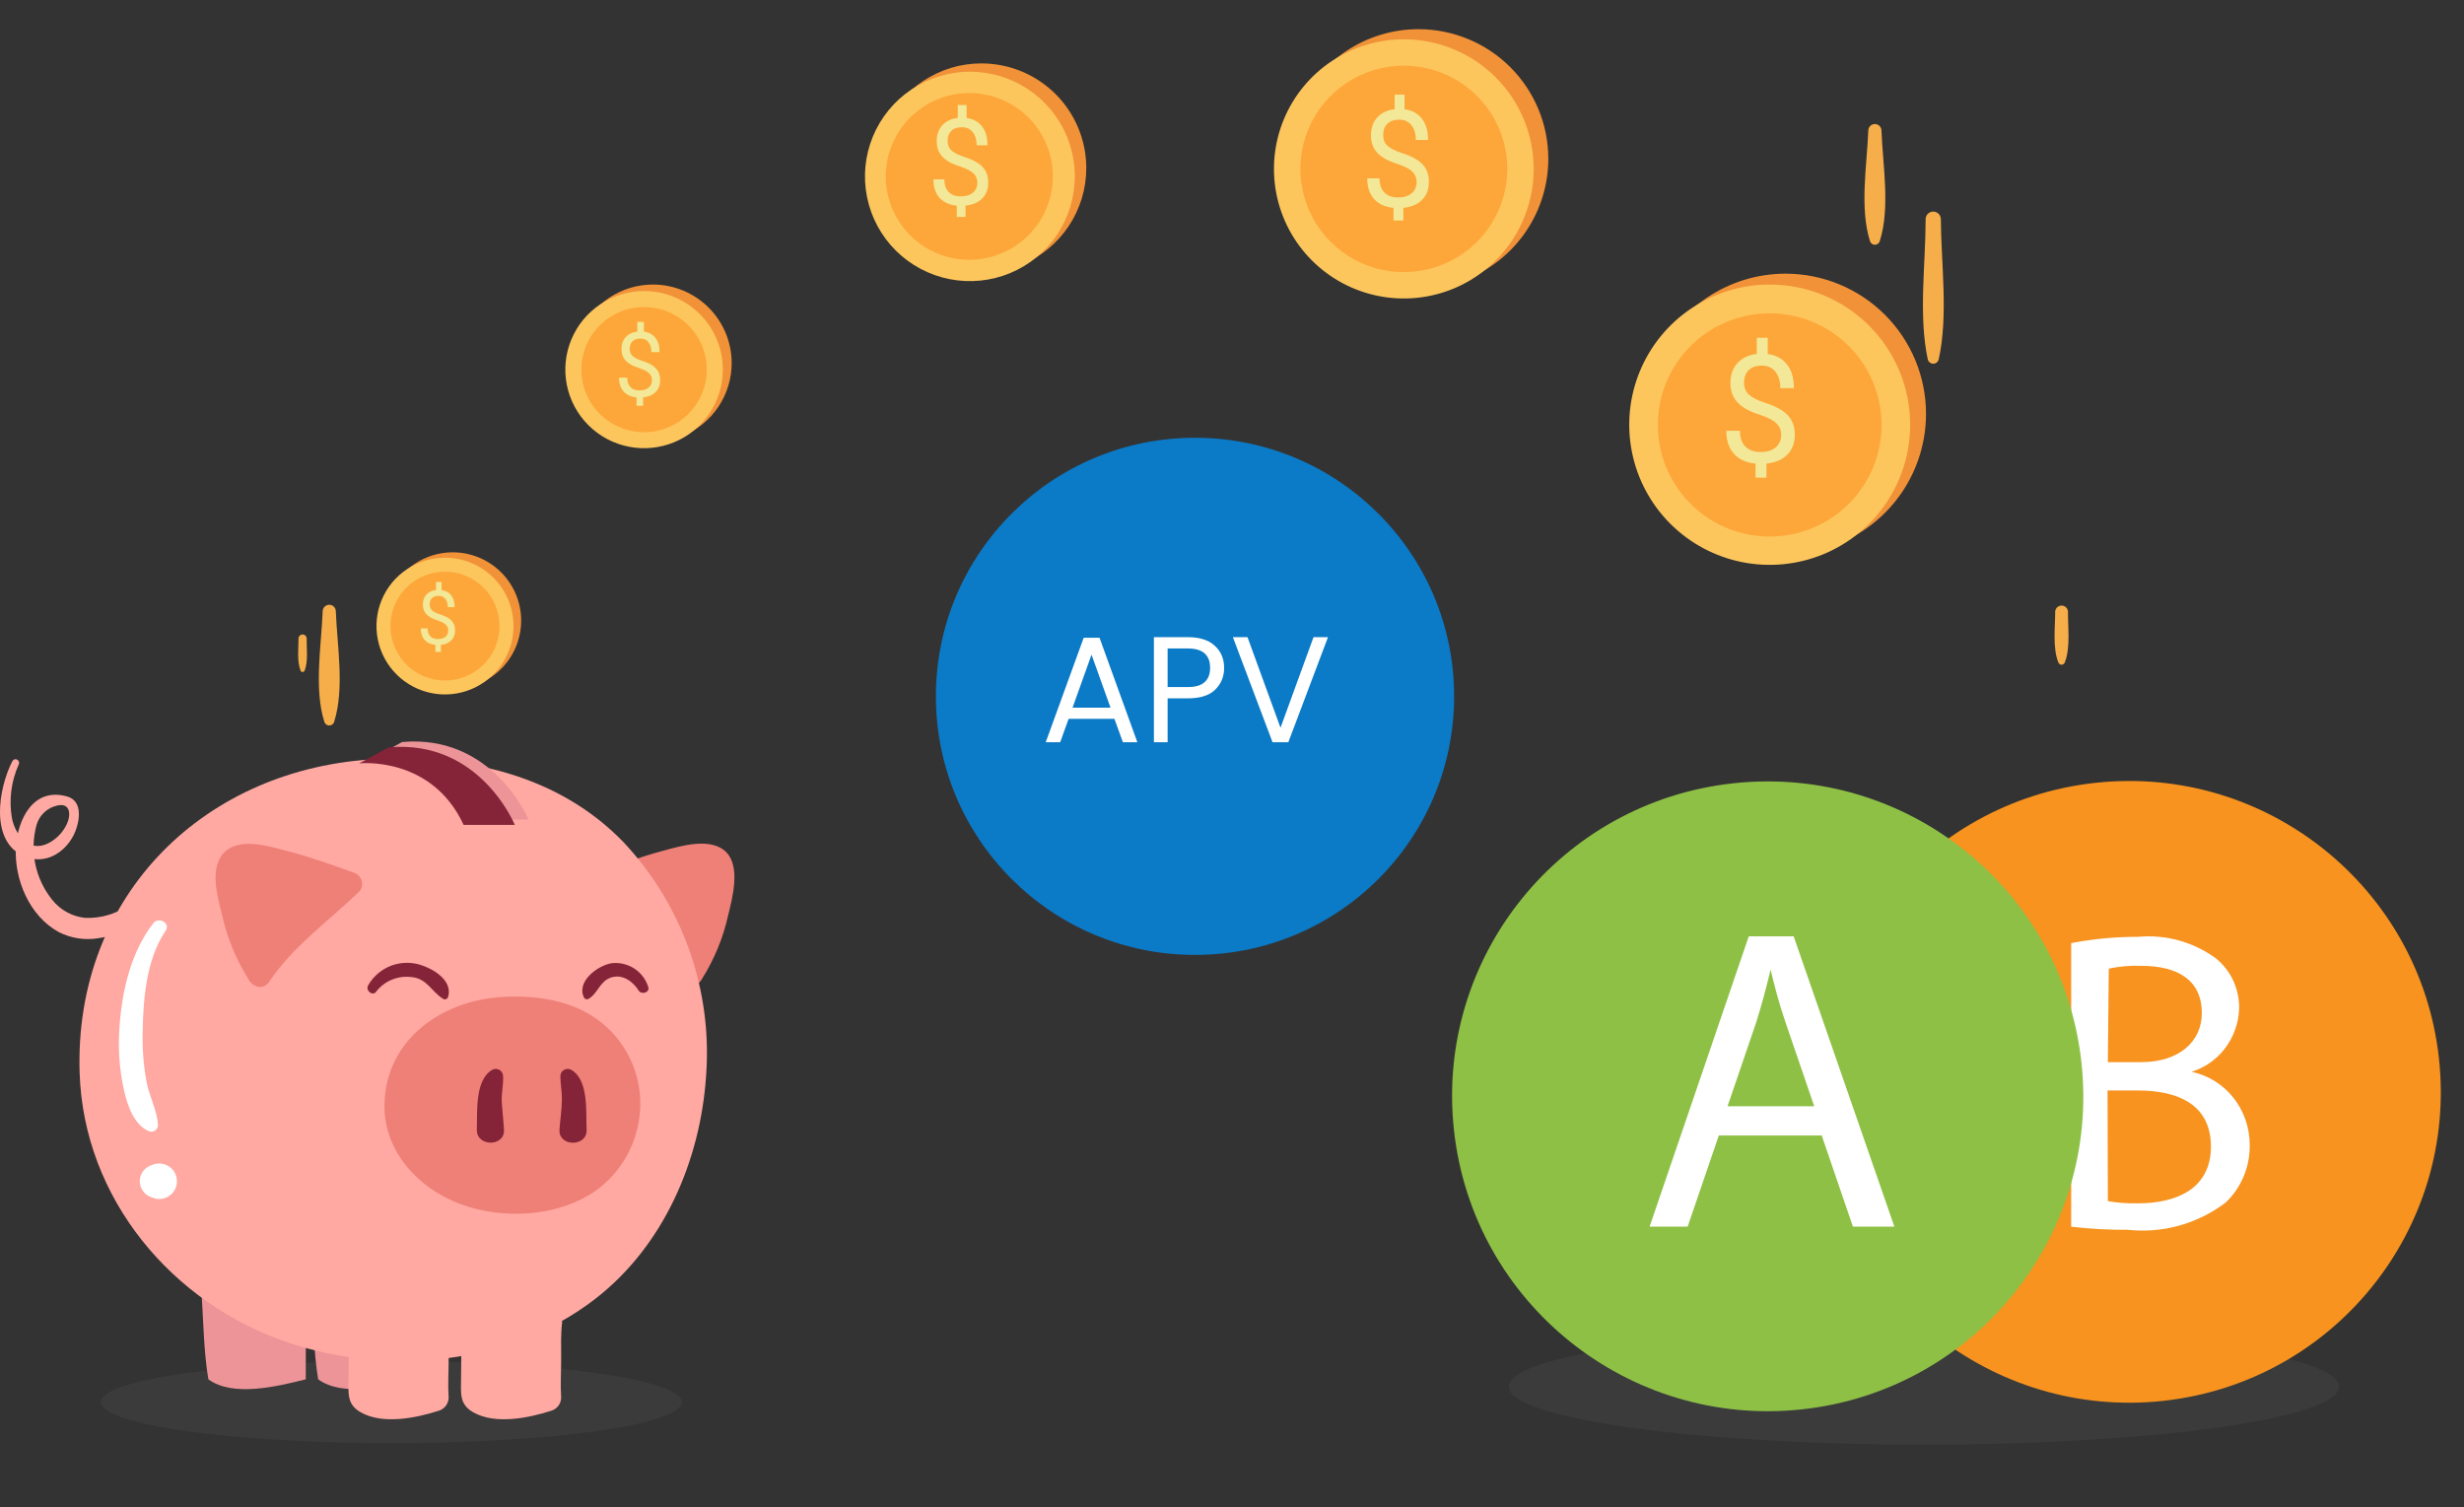 <svg width="327" height="200" viewBox="0 0 327 200" fill="none" xmlns="http://www.w3.org/2000/svg">
    <rect x="0" y="0" width="327" height="200" fill="#333333" stroke="none"/>
    <g clip-path="url(#clip0)">
        <path d="M158.591 126.726C177.583 126.726 192.979 111.363 192.979 92.411C192.979 73.459 177.583 58.096 158.591 58.096C139.598 58.096 124.202 73.459 124.202 92.411C124.202 111.363 139.598 126.726 158.591 126.726Z" fill="#0B7AC7"/>
        <g style="mix-blend-mode:multiply" opacity="0.3">
            <path d="M90.483 186.071C90.483 189.073 73.231 191.513 51.942 191.513C30.653 191.513 13.391 189.073 13.391 186.071C13.391 183.069 30.643 180.629 51.942 180.629C73.24 180.629 90.483 183.069 90.483 186.071Z" fill="#4D4D4D"/>
        </g>
        <g style="mix-blend-mode:multiply" opacity="0.3">
            <path d="M310.413 184.024C310.413 188.267 285.755 191.716 255.328 191.716C224.9 191.716 200.229 188.267 200.229 184.024C200.229 179.781 224.887 176.331 255.328 176.331C285.769 176.331 310.413 179.781 310.413 184.024Z" fill="#4D4D4D"/>
        </g>
        <path d="M26.684 170.753C27.004 175.013 27.004 179.264 27.654 183.05C30.885 185.422 36.707 184.018 40.579 183.05C40.579 178.79 40.579 174.064 40.909 169.804C36.808 169.883 32.706 169.725 28.624 169.33C27.946 170.298 27.605 171.461 27.654 172.641" fill="#ED9498"/>
        <path d="M41.258 170.753C41.588 175.013 41.588 179.264 42.228 183.05C45.469 185.422 51.281 184.018 55.163 183.05C55.163 178.79 55.163 174.064 55.483 169.804C51.382 169.883 47.281 169.725 43.199 169.33C42.525 170.3 42.184 171.462 42.228 172.641" fill="#ED9498"/>
        <path d="M78.451 118.283C82.459 122.156 87.281 125.564 90.396 130.251C91.221 131.48 92.676 130.899 93.2 129.844C94.823 127.254 95.989 124.404 96.645 121.42C97.198 119.174 98.294 115.049 96.392 113.103C94.345 111.021 90.27 112.289 87.873 112.938C84.865 113.761 81.925 114.817 78.985 115.843C78.764 115.943 78.569 116.094 78.416 116.283C78.264 116.471 78.157 116.693 78.105 116.93C78.053 117.166 78.058 117.412 78.118 117.647C78.178 117.882 78.292 118.1 78.451 118.283Z" fill="#EF8077"/>
        <path d="M82.72 111.737C74.143 102.888 62.043 100.176 50.098 100.738C27.373 101.803 9.82 118.661 10.567 142.373C11.101 159.027 22.812 173.019 38.328 178.199C51.67 182.663 67.71 181.104 78.975 172.389C88.067 165.37 92.948 154.041 93.704 142.799C94.132 137.145 93.376 131.463 91.486 126.116C89.595 120.768 86.61 115.872 82.72 111.737Z" fill="#FFA9A2"/>
        <path d="M80.45 136.244C76.957 133.049 72.018 132.071 67.156 132.274C57.88 132.662 50.729 138.742 51.03 147.282C51.253 153.295 56.027 158.34 62.353 160.209C67.797 161.816 74.327 161.254 78.927 158.117C80.659 156.9 82.097 155.312 83.136 153.469C84.175 151.627 84.789 149.576 84.933 147.466C85.091 145.379 84.769 143.283 83.992 141.338C83.215 139.393 82.004 137.651 80.45 136.244Z" fill="#EF8077"/>
        <path d="M65.303 141.986C62.984 143.361 63.362 147.631 63.284 149.916C63.207 152.201 67.03 152.23 66.884 149.916C66.816 148.715 66.671 147.524 66.593 146.324C66.516 145.123 66.826 143.99 66.768 142.828C66.769 142.657 66.725 142.488 66.64 142.338C66.555 142.189 66.431 142.066 66.282 141.98C66.133 141.894 65.964 141.85 65.791 141.851C65.619 141.852 65.451 141.898 65.303 141.986Z" fill="#852438"/>
        <path d="M74.366 142.828C74.366 143.797 74.589 144.862 74.57 145.888C74.57 147.234 74.337 148.58 74.25 149.916C74.114 152.23 77.956 152.24 77.85 149.916C77.743 147.592 78.16 143.361 75.831 141.986C75.683 141.898 75.514 141.852 75.342 141.851C75.17 141.85 75.001 141.894 74.852 141.98C74.703 142.066 74.579 142.189 74.494 142.338C74.409 142.488 74.364 142.657 74.366 142.828Z" fill="#852438"/>
        <path d="M49.923 131.597C50.457 130.909 51.158 130.37 51.96 130.031C52.762 129.692 53.638 129.564 54.503 129.66C56.667 129.796 57.24 131.597 58.821 132.565C58.879 132.598 58.944 132.618 59.011 132.623C59.077 132.627 59.144 132.617 59.206 132.591C59.268 132.566 59.323 132.527 59.367 132.477C59.412 132.427 59.444 132.368 59.462 132.303C60.199 129.941 56.987 128.227 55.115 127.878C53.897 127.648 52.637 127.804 51.513 128.325C50.388 128.846 49.456 129.706 48.846 130.783C48.487 131.442 49.428 132.255 49.923 131.616V131.597Z" fill="#852438"/>
        <path d="M86.019 130.938C85.696 129.94 85.036 129.084 84.151 128.517C83.266 127.95 82.212 127.708 81.168 127.83C79.334 128.111 76.433 130.27 77.51 132.4C77.539 132.45 77.577 132.494 77.623 132.529C77.669 132.563 77.722 132.589 77.778 132.603C77.834 132.618 77.892 132.621 77.949 132.613C78.007 132.604 78.061 132.585 78.111 132.555C79.363 131.829 79.567 130.231 81.09 129.728C82.613 129.224 84.001 130.251 84.758 131.461C85.165 132.081 86.31 131.693 86.019 130.938Z" fill="#852438"/>
        <path d="M47.139 115.882C44.228 114.817 41.258 113.761 38.251 112.977C35.854 112.328 31.778 111.04 29.741 113.141C27.703 115.243 28.926 119.213 29.479 121.459C30.138 124.444 31.306 127.293 32.933 129.883C33.447 130.938 34.874 131.519 35.728 130.289C38.842 125.603 43.665 122.195 47.672 118.322C47.831 118.138 47.946 117.921 48.006 117.686C48.066 117.451 48.07 117.205 48.018 116.968C47.966 116.731 47.86 116.51 47.707 116.321C47.554 116.133 47.36 115.982 47.139 115.882Z" fill="#EF8077"/>
        <path d="M47.304 176.224C47.546 179.419 47.546 182.614 48.032 185.451C50.457 187.223 54.824 186.158 57.735 185.451C57.735 182.256 57.735 178.673 57.977 175.517C54.9 175.576 51.822 175.457 48.759 175.159C48.25 175.886 47.995 176.761 48.032 177.647" fill="#FFA9A2"/>
        <path d="M46.256 176.224C46.333 178.47 46.256 180.697 46.256 182.943C46.256 184.88 45.984 186.352 47.876 187.427C50.787 189.082 55.183 188.191 58.181 187.233C58.571 187.125 58.916 186.892 59.161 186.57C59.406 186.249 59.539 185.856 59.539 185.451C59.423 183.805 59.539 182.13 59.539 180.484C59.539 178.838 59.471 177.134 59.666 175.517C59.666 175.057 59.483 174.616 59.157 174.291C58.831 173.966 58.389 173.784 57.929 173.784C54.853 173.677 51.767 173.6 48.711 173.271C48.375 173.271 48.047 173.361 47.758 173.531C47.47 173.701 47.232 173.946 47.071 174.239C46.543 175.094 46.248 176.072 46.217 177.076C46.215 177.39 46.296 177.699 46.453 177.971C46.61 178.243 46.837 178.469 47.109 178.625C49.05 179.768 49.603 177.386 50.35 176.146L48.711 177.115C51.775 177.387 54.855 177.452 57.929 177.308L56.279 175.468C56.279 177.115 56.007 178.77 55.978 180.436C55.949 182.101 56.036 183.757 55.978 185.403C56.425 184.803 56.881 184.212 57.337 183.621C54.639 184.076 51.612 185.277 48.992 183.931L49.778 184.899C49.083 182.048 48.606 179.147 48.352 176.224C48.216 174.907 46.207 174.849 46.256 176.224Z" fill="#FFA9A2"/>
        <path d="M62.236 176.224C62.479 179.419 62.479 182.614 62.964 185.451C65.39 187.223 69.756 186.158 72.667 185.451C72.667 182.256 72.667 178.673 72.91 175.517C69.833 175.576 66.755 175.457 63.692 175.159C63.183 175.886 62.927 176.761 62.964 177.647" fill="#FFA9A2"/>
        <path d="M61.188 176.224C61.276 178.47 61.188 180.697 61.188 182.943C61.188 184.88 60.917 186.352 62.809 187.427C65.72 189.082 70.115 188.191 73.114 187.233C73.504 187.125 73.848 186.892 74.094 186.57C74.339 186.249 74.472 185.856 74.472 185.451C74.356 183.805 74.472 182.13 74.472 180.484C74.472 178.838 74.404 177.134 74.598 175.517C74.598 175.057 74.415 174.616 74.09 174.291C73.764 173.966 73.322 173.784 72.861 173.784C69.785 173.677 66.7 173.6 63.643 173.271C63.308 173.271 62.979 173.361 62.691 173.531C62.402 173.701 62.165 173.946 62.003 174.239C61.475 175.094 61.181 176.072 61.15 177.076C61.147 177.39 61.229 177.699 61.386 177.971C61.543 178.243 61.769 178.469 62.042 178.625C63.983 179.768 64.536 177.386 65.283 176.146L63.643 177.115C66.708 177.387 69.788 177.452 72.861 177.308L71.115 175.575C71.115 177.221 70.853 178.877 70.824 180.542C70.794 182.208 70.824 183.863 70.765 185.509C71.212 184.909 71.668 184.318 72.124 183.728C69.426 184.183 66.399 185.383 63.779 184.038L64.565 185.006C63.912 182.116 63.487 179.18 63.294 176.224C63.148 174.907 61.14 174.849 61.188 176.224Z" fill="#FFA9A2"/>
        <path d="M1.66 100.97C-0.203 104.572 -1.455 111.776 3.319 113.693C5.949 114.749 8.452 113.267 9.694 110.982C10.509 109.462 11.217 106.344 8.898 105.696C4.483 104.456 2.368 108.6 2.106 112.406C1.873 116.705 3.882 121.527 7.763 123.676C9.392 124.519 11.251 124.811 13.061 124.509C14.876 124.257 17.913 123.289 18.747 121.459C18.81 121.343 18.842 121.212 18.84 121.08C18.839 120.948 18.803 120.818 18.737 120.704C18.671 120.589 18.576 120.494 18.463 120.426C18.349 120.358 18.22 120.32 18.087 120.316C16.904 120.239 15.662 121.013 14.555 121.372C13.487 121.713 12.367 121.861 11.246 121.807C10.405 121.712 9.59 121.451 8.849 121.041C8.108 120.63 7.455 120.078 6.929 119.416C5.819 118.04 5.052 116.422 4.691 114.693C4.33 112.964 4.385 111.175 4.852 109.472C5.036 108.831 5.391 108.252 5.88 107.799C6.369 107.345 6.973 107.033 7.627 106.896C9.413 106.499 9.403 108.252 8.869 109.365C8.35 110.47 7.476 111.37 6.385 111.921C3.785 113.2 2.019 110.75 1.582 108.571C1.167 106.155 1.485 103.67 2.494 101.435C2.727 100.903 1.97 100.467 1.689 100.97H1.66Z" fill="#FFA9A2"/>
        <path d="M49.486 100.603C49.486 100.603 59.093 99.537 63.352 108.765H70.145C70.145 108.765 65.439 97.407 53.368 98.472L49.486 100.603Z" fill="#ED9498"/>
        <path d="M47.662 101.309C47.662 101.309 57.259 100.244 61.528 109.472H68.32C68.32 109.472 63.702 98.114 51.611 99.179L47.662 101.309Z" fill="#852438"/>
        <path d="M20.309 122.563C17.282 126.503 16.127 131.79 15.836 136.651C15.661 139.329 15.866 142.019 16.447 144.639C16.894 146.634 17.757 149.335 19.844 150.158C19.975 150.194 20.113 150.199 20.247 150.172C20.381 150.146 20.507 150.09 20.616 150.008C20.725 149.926 20.813 149.82 20.874 149.698C20.936 149.576 20.968 149.442 20.969 149.306C20.872 147.476 19.873 145.607 19.494 143.806C19.039 141.45 18.854 139.049 18.941 136.651C19.019 132.332 19.475 127.201 21.978 123.531C22.687 122.485 21.008 121.594 20.309 122.563Z" fill="white"/>
        <path d="M20.193 158.911L20.493 159.027C20.844 159.127 21.212 159.143 21.57 159.076C21.927 159.008 22.265 158.859 22.554 158.639C22.844 158.419 23.079 158.135 23.24 157.809C23.401 157.484 23.484 157.125 23.482 156.762C23.482 156.138 23.234 155.539 22.793 155.096C22.496 154.804 22.128 154.593 21.724 154.486C21.321 154.379 20.897 154.379 20.493 154.486L20.193 154.602C19.72 154.734 19.304 155.016 19.008 155.406C18.712 155.796 18.552 156.272 18.553 156.762C18.55 157.156 18.654 157.544 18.854 157.885L19.203 158.34C19.474 158.607 19.808 158.804 20.173 158.911H20.193Z" fill="white"/>
        <path d="M97.101 48.219C97.095 50.281 96.477 52.295 95.325 54.006C94.173 55.717 92.538 57.05 90.627 57.834C88.717 58.619 86.616 58.82 84.59 58.414C82.565 58.008 80.706 57.011 79.247 55.55C77.789 54.09 76.797 52.231 76.398 50.208C75.998 48.185 76.208 46.09 77.001 44.186C77.795 42.283 79.135 40.656 80.855 39.513C82.574 38.37 84.594 37.76 86.66 37.762C88.034 37.764 89.395 38.035 90.663 38.562C91.932 39.088 93.084 39.859 94.054 40.83C95.024 41.801 95.792 42.954 96.315 44.222C96.838 45.49 97.105 46.848 97.101 48.219Z" fill="#F19238"/>
        <path d="M95.926 49.052C95.926 51.115 95.313 53.131 94.165 54.846C93.017 56.561 91.385 57.897 89.475 58.687C87.566 59.476 85.464 59.682 83.437 59.28C81.41 58.878 79.548 57.885 78.086 56.426C76.625 54.968 75.629 53.109 75.226 51.087C74.823 49.064 75.03 46.967 75.821 45.062C76.612 43.156 77.951 41.527 79.67 40.382C81.388 39.236 83.409 38.624 85.476 38.624C88.247 38.624 90.906 39.723 92.865 41.678C94.825 43.634 95.926 46.286 95.926 49.052Z" fill="#FDC65C"/>
        <path d="M93.801 49.052C93.801 50.695 93.313 52.301 92.398 53.668C91.483 55.034 90.183 56.099 88.662 56.727C87.141 57.356 85.467 57.521 83.852 57.2C82.237 56.88 80.753 56.089 79.589 54.927C78.424 53.765 77.632 52.285 77.31 50.673C76.989 49.061 77.154 47.391 77.784 45.873C78.414 44.355 79.481 43.057 80.85 42.145C82.219 41.232 83.829 40.745 85.476 40.745C87.684 40.745 89.801 41.62 91.363 43.178C92.924 44.736 93.801 46.849 93.801 49.052Z" fill="#FDA73A"/>
        <path d="M86.523 50.438C86.523 50.079 86.397 49.776 86.143 49.53C85.893 49.284 85.469 49.061 84.871 48.862C84.039 48.608 83.432 48.278 83.049 47.872C82.67 47.461 82.481 46.942 82.481 46.313C82.481 45.672 82.666 45.147 83.037 44.737C83.412 44.327 83.926 44.083 84.578 44.004V42.721H85.451V44.01C86.107 44.1 86.617 44.376 86.981 44.836C87.348 45.297 87.531 45.928 87.531 46.729H86.453C86.453 46.178 86.322 45.741 86.061 45.416C85.799 45.092 85.445 44.93 85 44.93C84.535 44.93 84.18 45.051 83.934 45.294C83.688 45.532 83.564 45.866 83.564 46.295C83.564 46.694 83.693 47.012 83.951 47.251C84.213 47.485 84.641 47.7 85.234 47.895C85.832 48.086 86.297 48.299 86.629 48.534C86.965 48.764 87.211 49.034 87.367 49.342C87.527 49.651 87.607 50.012 87.607 50.426C87.607 51.086 87.408 51.618 87.01 52.02C86.615 52.422 86.061 52.661 85.346 52.735V53.854H84.478V52.735C83.752 52.669 83.182 52.411 82.768 51.961C82.357 51.508 82.152 50.895 82.152 50.122H83.236C83.236 50.665 83.379 51.083 83.664 51.376C83.949 51.669 84.353 51.815 84.877 51.815C85.389 51.815 85.791 51.692 86.084 51.446C86.377 51.2 86.523 50.864 86.523 50.438Z" fill="#F3E898"/>
        <path d="M144.162 22.27C144.17 25.02 143.359 27.711 141.833 30.001C140.308 32.291 138.135 34.078 135.591 35.135C133.047 36.193 130.245 36.473 127.541 35.94C124.838 35.408 122.353 34.087 120.402 32.144C118.451 30.201 117.122 27.725 116.583 25.028C116.043 22.331 116.318 19.535 117.372 16.994C118.427 14.453 120.213 12.281 122.505 10.754C124.797 9.227 127.491 8.412 130.247 8.414C133.932 8.417 137.465 9.876 140.073 12.473C142.681 15.071 144.152 18.593 144.162 22.27Z" fill="#F19238"/>
        <path d="M142.638 23.413C142.638 26.159 141.823 28.843 140.295 31.127C138.767 33.411 136.595 35.192 134.054 36.245C131.512 37.298 128.715 37.576 126.016 37.044C123.316 36.511 120.835 35.193 118.885 33.255C116.936 31.316 115.606 28.845 115.064 26.153C114.521 23.461 114.79 20.669 115.836 18.129C116.883 15.589 118.66 13.416 120.943 11.883C123.227 10.351 125.914 9.528 128.666 9.518C130.498 9.512 132.314 9.866 134.009 10.562C135.704 11.257 137.245 12.28 138.543 13.57C139.841 14.861 140.871 16.395 141.574 18.084C142.277 19.773 142.638 21.584 142.638 23.413Z" fill="#FDC65C"/>
        <path d="M139.727 23.413C139.727 25.603 139.075 27.744 137.855 29.564C136.635 31.385 134.902 32.803 132.873 33.64C130.845 34.477 128.614 34.694 126.461 34.265C124.309 33.836 122.333 32.779 120.783 31.228C119.233 29.677 118.179 27.703 117.754 25.554C117.33 23.405 117.554 21.179 118.398 19.157C119.241 17.135 120.668 15.409 122.495 14.196C124.323 12.984 126.47 12.34 128.665 12.345C131.601 12.353 134.415 13.523 136.488 15.597C138.562 17.672 139.727 20.482 139.727 23.413Z" fill="#FDA73A"/>
        <path d="M129.704 24.227C129.704 23.748 129.535 23.345 129.196 23.017C128.863 22.688 128.298 22.392 127.501 22.126C126.392 21.787 125.582 21.347 125.071 20.805C124.566 20.259 124.313 19.566 124.313 18.727C124.313 17.873 124.561 17.173 125.056 16.626C125.556 16.079 126.241 15.754 127.11 15.649V13.938H128.274V15.657C129.149 15.777 129.829 16.144 130.313 16.759C130.803 17.373 131.048 18.214 131.048 19.282H129.61C129.61 18.548 129.436 17.964 129.087 17.532C128.738 17.1 128.267 16.884 127.673 16.884C127.053 16.884 126.579 17.045 126.251 17.368C125.923 17.686 125.759 18.131 125.759 18.704C125.759 19.235 125.931 19.66 126.274 19.977C126.623 20.29 127.194 20.576 127.985 20.837C128.782 21.092 129.402 21.376 129.845 21.688C130.293 21.996 130.621 22.355 130.829 22.767C131.043 23.178 131.149 23.66 131.149 24.212C131.149 25.092 130.884 25.8 130.353 26.337C129.826 26.873 129.087 27.191 128.134 27.29V28.782H126.978V27.29C126.009 27.201 125.248 26.858 124.696 26.259C124.149 25.654 123.876 24.837 123.876 23.805H125.321C125.321 24.529 125.511 25.087 125.892 25.477C126.272 25.868 126.811 26.063 127.509 26.063C128.191 26.063 128.728 25.899 129.118 25.571C129.509 25.243 129.704 24.795 129.704 24.227Z" fill="#F3E898"/>
        <path d="M69.165 82.37C69.163 84.162 68.628 85.913 67.629 87.403C66.63 88.892 65.211 90.052 63.551 90.736C61.891 91.421 60.066 91.599 58.304 91.248C56.543 90.897 54.926 90.033 53.657 88.766C52.388 87.498 51.523 85.883 51.174 84.125C50.824 82.367 51.005 80.545 51.692 78.89C52.38 77.234 53.544 75.82 55.037 74.824C56.531 73.829 58.286 73.297 60.082 73.297C61.276 73.297 62.458 73.532 63.56 73.988C64.663 74.444 65.664 75.113 66.508 75.955C67.351 76.798 68.02 77.798 68.476 78.899C68.932 80 69.166 81.179 69.165 82.37Z" fill="#F19238"/>
        <path d="M68.146 83.087C68.146 84.881 67.613 86.635 66.614 88.127C65.615 89.619 64.195 90.782 62.533 91.469C60.872 92.155 59.044 92.335 57.28 91.985C55.517 91.635 53.896 90.771 52.625 89.502C51.353 88.233 50.487 86.617 50.137 84.857C49.786 83.097 49.966 81.272 50.654 79.615C51.342 77.957 52.508 76.54 54.003 75.543C55.498 74.546 57.256 74.014 59.054 74.014C61.465 74.014 63.778 74.97 65.483 76.671C67.188 78.373 68.146 80.68 68.146 83.087Z" fill="#FDC65C"/>
        <path d="M66.293 83.087C66.293 84.515 65.868 85.912 65.073 87.1C64.277 88.287 63.147 89.213 61.824 89.76C60.502 90.307 59.046 90.45 57.642 90.171C56.238 89.892 54.948 89.204 53.936 88.194C52.923 87.184 52.234 85.897 51.955 84.496C51.675 83.095 51.819 81.642 52.366 80.322C52.914 79.003 53.842 77.874 55.032 77.081C56.223 76.287 57.622 75.863 59.054 75.863C60.974 75.863 62.815 76.624 64.173 77.979C65.53 79.334 66.293 81.171 66.293 83.087Z" fill="#FDA73A"/>
        <path d="M59.488 83.662C59.488 83.362 59.383 83.11 59.171 82.905C58.963 82.7 58.609 82.514 58.111 82.348C57.418 82.137 56.912 81.862 56.593 81.523C56.277 81.181 56.119 80.748 56.119 80.224C56.119 79.69 56.274 79.252 56.583 78.911C56.895 78.569 57.324 78.365 57.867 78.3V77.231H58.595V78.305C59.142 78.38 59.566 78.609 59.869 78.994C60.175 79.378 60.328 79.903 60.328 80.571H59.43C59.43 80.112 59.321 79.747 59.102 79.477C58.884 79.207 58.59 79.072 58.219 79.072C57.831 79.072 57.535 79.173 57.33 79.374C57.125 79.573 57.023 79.851 57.023 80.21C57.023 80.541 57.13 80.807 57.345 81.005C57.563 81.201 57.919 81.38 58.414 81.543C58.912 81.702 59.3 81.879 59.576 82.075C59.856 82.267 60.061 82.491 60.191 82.749C60.325 83.006 60.392 83.307 60.392 83.652C60.392 84.202 60.226 84.645 59.894 84.98C59.565 85.315 59.102 85.514 58.507 85.576V86.508H57.784V85.576C57.179 85.52 56.703 85.305 56.358 84.931C56.017 84.553 55.846 84.043 55.846 83.398H56.749C56.749 83.85 56.868 84.199 57.105 84.443C57.343 84.687 57.68 84.809 58.116 84.809C58.543 84.809 58.878 84.707 59.122 84.501C59.366 84.296 59.488 84.016 59.488 83.662Z" fill="#F3E898"/>
        <path d="M42.821 81.131C42.646 85.72 41.647 91.365 43.044 95.8C43.086 95.939 43.172 96.061 43.289 96.148C43.406 96.235 43.548 96.281 43.694 96.281C43.84 96.281 43.982 96.235 44.099 96.148C44.216 96.061 44.302 95.939 44.344 95.8C45.751 91.356 44.742 85.72 44.567 81.131C44.567 80.9 44.475 80.678 44.312 80.514C44.148 80.351 43.926 80.259 43.694 80.259C43.462 80.259 43.24 80.351 43.077 80.514C42.913 80.678 42.821 80.9 42.821 81.131Z" fill="#F6AE4B"/>
        <path d="M247.943 17.332C247.768 21.922 246.769 27.566 248.166 32.001C248.208 32.14 248.294 32.262 248.411 32.349C248.528 32.436 248.67 32.483 248.816 32.483C248.962 32.483 249.104 32.436 249.221 32.349C249.338 32.262 249.424 32.14 249.466 32.001C250.873 27.557 249.864 21.922 249.69 17.332C249.69 17.101 249.598 16.879 249.434 16.716C249.27 16.552 249.048 16.46 248.816 16.46C248.585 16.46 248.362 16.552 248.199 16.716C248.035 16.879 247.943 17.101 247.943 17.332Z" fill="#F6AE4B"/>
        <path d="M39.619 84.665C39.619 86.02 39.395 87.705 39.881 88.983C39.9 89.041 39.937 89.092 39.986 89.128C40.036 89.164 40.096 89.183 40.157 89.183C40.218 89.183 40.278 89.164 40.328 89.128C40.377 89.092 40.415 89.041 40.434 88.983C40.919 87.705 40.676 86.02 40.696 84.665C40.678 84.535 40.614 84.415 40.515 84.329C40.416 84.243 40.289 84.195 40.157 84.195C40.026 84.195 39.898 84.243 39.8 84.329C39.7 84.415 39.636 84.535 39.619 84.665Z" fill="#F6AE4B"/>
        <path d="M255.603 54.92C255.603 58.599 254.51 62.195 252.462 65.254C250.414 68.312 247.502 70.696 244.096 72.104C240.69 73.512 236.943 73.88 233.327 73.163C229.711 72.445 226.39 70.674 223.783 68.072C221.176 65.471 219.401 62.157 218.681 58.548C217.962 54.94 218.331 51.2 219.742 47.802C221.153 44.403 223.542 41.498 226.607 39.454C229.673 37.41 233.277 36.319 236.963 36.319C241.907 36.319 246.648 38.279 250.144 41.767C253.639 45.256 255.603 49.987 255.603 54.92Z" fill="#F19238"/>
        <path d="M253.498 56.392C253.492 60.068 252.395 63.659 250.345 66.713C248.295 69.768 245.384 72.147 241.98 73.552C238.575 74.956 234.831 75.323 231.218 74.605C227.605 73.887 224.286 72.117 221.681 69.518C219.075 66.92 217.3 63.609 216.579 60.004C215.857 56.4 216.223 52.662 217.628 49.265C219.034 45.867 221.417 42.961 224.477 40.914C227.536 38.867 231.135 37.77 234.819 37.762C237.272 37.757 239.703 38.236 241.971 39.17C244.239 40.104 246.299 41.476 248.035 43.207C249.77 44.938 251.146 46.993 252.083 49.256C253.021 51.518 253.502 53.943 253.498 56.392Z" fill="#FDC65C"/>
        <path d="M249.704 56.392C249.704 59.32 248.834 62.183 247.204 64.618C245.575 67.053 243.258 68.952 240.548 70.075C237.837 71.197 234.854 71.493 231.976 70.924C229.097 70.356 226.452 68.949 224.374 66.881C222.296 64.813 220.879 62.177 220.302 59.305C219.725 56.434 220.013 53.457 221.131 50.749C222.248 48.041 224.145 45.725 226.582 44.093C229.018 42.46 231.884 41.585 234.819 41.577C236.772 41.572 238.706 41.952 240.512 42.694C242.318 43.436 243.959 44.526 245.342 45.903C246.724 47.279 247.821 48.913 248.57 50.713C249.318 52.513 249.704 54.443 249.704 56.392Z" fill="#FDA73A"/>
        <path d="M236.386 57.695C236.386 57.096 236.174 56.591 235.751 56.181C235.334 55.771 234.628 55.4 233.632 55.068C232.245 54.644 231.233 54.094 230.595 53.417C229.963 52.734 229.647 51.868 229.647 50.82C229.647 49.752 229.957 48.876 230.575 48.193C231.2 47.509 232.056 47.102 233.144 46.972V44.833H234.599V46.982C235.692 47.131 236.542 47.59 237.147 48.359C237.759 49.127 238.065 50.178 238.065 51.513H236.269C236.269 50.595 236.05 49.866 235.614 49.325C235.178 48.785 234.589 48.515 233.847 48.515C233.072 48.515 232.479 48.717 232.069 49.12C231.659 49.517 231.454 50.074 231.454 50.79C231.454 51.454 231.669 51.985 232.099 52.382C232.535 52.773 233.248 53.131 234.237 53.456C235.233 53.775 236.008 54.13 236.562 54.521C237.121 54.905 237.532 55.354 237.792 55.868C238.059 56.383 238.192 56.985 238.192 57.675C238.192 58.775 237.86 59.661 237.196 60.331C236.539 61.002 235.614 61.399 234.423 61.523V63.388H232.978V61.523C231.767 61.412 230.816 60.982 230.126 60.234C229.442 59.478 229.101 58.456 229.101 57.167H230.907C230.907 58.072 231.145 58.769 231.62 59.257C232.095 59.745 232.769 59.989 233.642 59.989C234.494 59.989 235.165 59.784 235.653 59.374C236.142 58.964 236.386 58.404 236.386 57.695Z" fill="#F3E898"/>
        <path d="M205.477 21.05C205.481 24.452 204.473 27.779 202.582 30.609C200.691 33.44 198.001 35.647 194.852 36.951C191.703 38.256 188.238 38.599 184.894 37.938C181.549 37.276 178.477 35.64 176.065 33.236C173.653 30.832 172.01 27.768 171.343 24.431C170.677 21.095 171.017 17.637 172.321 14.493C173.624 11.35 175.833 8.663 178.668 6.772C181.502 4.882 184.835 3.873 188.244 3.873C192.811 3.873 197.191 5.682 200.422 8.903C203.654 12.124 205.472 16.493 205.477 21.05Z" fill="#F19238"/>
        <path d="M203.535 22.415C203.535 25.817 202.525 29.141 200.631 31.969C198.737 34.797 196.046 37.001 192.897 38.303C189.748 39.604 186.283 39.945 182.94 39.281C179.597 38.618 176.527 36.98 174.117 34.575C171.707 32.17 170.065 29.106 169.4 25.77C168.736 22.434 169.077 18.977 170.381 15.835C171.685 12.692 173.894 10.007 176.728 8.117C179.562 6.228 182.894 5.219 186.302 5.219C190.873 5.219 195.256 7.031 198.488 10.256C201.72 13.481 203.535 17.855 203.535 22.415Z" fill="#FDC65C"/>
        <path d="M200.033 22.415C200.033 25.125 199.227 27.774 197.719 30.027C196.21 32.28 194.066 34.036 191.557 35.073C189.048 36.11 186.287 36.382 183.624 35.853C180.96 35.324 178.514 34.019 176.594 32.103C174.674 30.187 173.366 27.746 172.836 25.088C172.306 22.43 172.578 19.676 173.617 17.172C174.657 14.669 176.416 12.529 178.674 11.023C180.932 9.518 183.587 8.714 186.302 8.714C189.944 8.714 193.436 10.158 196.011 12.727C198.586 15.297 200.033 18.782 200.033 22.415Z" fill="#FDA73A"/>
        <path d="M188.004 24.14C188.004 23.601 187.813 23.147 187.433 22.777C187.058 22.408 186.422 22.074 185.525 21.776C184.277 21.395 183.366 20.899 182.792 20.29C182.224 19.675 181.939 18.896 181.939 17.952C181.939 16.991 182.218 16.203 182.774 15.588C183.337 14.973 184.107 14.607 185.086 14.489V12.565H186.396V14.498C187.38 14.633 188.145 15.046 188.689 15.737C189.24 16.429 189.516 17.375 189.516 18.576H187.898C187.898 17.75 187.702 17.094 187.31 16.608C186.917 16.121 186.387 15.878 185.719 15.878C185.021 15.878 184.488 16.06 184.119 16.423C183.75 16.78 183.565 17.281 183.565 17.926C183.565 18.524 183.759 19.001 184.146 19.358C184.538 19.71 185.18 20.032 186.07 20.325C186.967 20.612 187.664 20.932 188.162 21.283C188.666 21.629 189.035 22.033 189.27 22.496C189.51 22.959 189.63 23.501 189.63 24.122C189.63 25.112 189.331 25.909 188.733 26.513C188.142 27.116 187.31 27.474 186.237 27.585V29.264H184.937V27.585C183.847 27.485 182.991 27.099 182.37 26.425C181.755 25.745 181.447 24.825 181.447 23.665H183.073C183.073 24.48 183.287 25.107 183.715 25.546C184.143 25.985 184.749 26.205 185.534 26.205C186.302 26.205 186.905 26.021 187.345 25.651C187.784 25.282 188.004 24.778 188.004 24.14Z" fill="#F3E898"/>
        <path d="M255.553 29.087C255.553 35.041 254.582 41.897 255.844 47.726C255.889 47.881 255.983 48.018 256.112 48.115C256.242 48.212 256.4 48.265 256.562 48.265C256.724 48.265 256.882 48.212 257.011 48.115C257.141 48.018 257.235 47.881 257.28 47.726C258.58 41.916 257.61 35.041 257.571 29.087C257.571 28.82 257.465 28.563 257.275 28.375C257.086 28.186 256.829 28.08 256.562 28.08C256.294 28.08 256.038 28.186 255.848 28.375C255.659 28.563 255.553 28.82 255.553 29.087Z" fill="#F6AE4B"/>
        <path d="M272.745 81.127C272.745 83.277 272.386 85.968 273.162 87.905C273.193 87.995 273.251 88.073 273.328 88.129C273.406 88.184 273.499 88.214 273.594 88.214C273.689 88.214 273.782 88.184 273.86 88.129C273.937 88.073 273.995 87.995 274.026 87.905C274.802 85.881 274.414 83.219 274.443 81.127C274.421 80.918 274.322 80.725 274.165 80.584C274.008 80.444 273.805 80.366 273.594 80.366C273.383 80.366 273.18 80.444 273.023 80.584C272.867 80.725 272.767 80.918 272.745 81.127Z" fill="#F6AE4B"/>
        <path d="M147.899 95.398H141.819L140.699 98.499H138.779L143.819 84.638H145.919L150.939 98.499H149.019L147.899 95.398ZM147.379 93.918L144.859 86.879L142.339 93.918H147.379ZM162.456 88.638C162.456 89.799 162.056 90.765 161.256 91.538C160.469 92.299 159.262 92.678 157.636 92.678H154.956V98.499H153.136V84.558H157.636C159.209 84.558 160.402 84.939 161.216 85.698C162.042 86.459 162.456 87.439 162.456 88.638ZM157.636 91.178C158.649 91.178 159.396 90.959 159.876 90.519C160.356 90.079 160.596 89.452 160.596 88.638C160.596 86.918 159.609 86.058 157.636 86.058H154.956V91.178H157.636ZM176.238 84.558L170.978 98.499H168.878L163.618 84.558H165.558L169.938 96.579L174.318 84.558H176.238Z" fill="white"/>
        <path d="M287.098 185.906C309.795 183.429 326.17 163.062 323.672 140.415C321.175 117.768 300.75 101.416 278.053 103.892C255.356 106.369 238.981 126.736 241.478 149.383C243.976 172.031 264.4 188.382 287.098 185.906Z" fill="#F7931E"/>
        <path d="M274.869 125.156C277.788 124.596 280.751 124.319 283.719 124.328C287.368 123.98 291.018 124.977 294.017 127.141C295.03 127.941 295.842 128.977 296.388 130.164C296.933 131.35 297.196 132.653 297.155 133.965C297.065 135.847 296.409 137.653 295.277 139.135C294.146 140.616 292.596 141.7 290.84 142.238C293.016 142.686 294.974 143.895 296.381 145.659C297.789 147.423 298.56 149.634 298.563 151.916C298.588 153.36 298.314 154.792 297.76 156.119C297.205 157.445 296.382 158.635 295.345 159.609C291.614 162.425 286.995 163.708 282.392 163.207C279.878 163.223 277.366 163.085 274.869 162.794V125.156ZM279.737 140.955H284.162C289.23 140.955 292.207 138.184 292.207 134.462C292.207 129.995 288.909 128.175 284.162 128.175C282.718 128.12 281.272 128.245 279.857 128.547L279.737 140.955ZM279.737 159.402C281.066 159.63 282.413 159.727 283.759 159.692C288.788 159.692 293.414 157.789 293.414 152.164C293.414 146.539 288.989 144.719 283.719 144.719H279.696L279.737 159.402Z" fill="white"/>
        <path d="M239.175 187.031C262.167 184.522 278.755 163.89 276.225 140.948C273.695 118.006 253.005 101.442 230.013 103.951C207.02 106.46 190.432 127.091 192.962 150.033C195.492 172.975 216.182 189.54 239.175 187.031Z" fill="#8EC045"/>
        <path d="M228.107 150.689L223.969 162.789H218.92L232.08 124.26H238.039L251.406 162.789H245.902L241.763 150.689H228.107ZM240.77 146.808L236.963 135.699C236.094 133.18 235.515 130.909 234.977 128.679C234.439 130.95 233.818 133.304 233.073 135.658L229.266 146.808H240.77Z" fill="white"/>
    </g>
    <defs>
        <clipPath id="clip0">
            <rect width="327" height="200" fill="white"/>
        </clipPath>
    </defs>
</svg>
